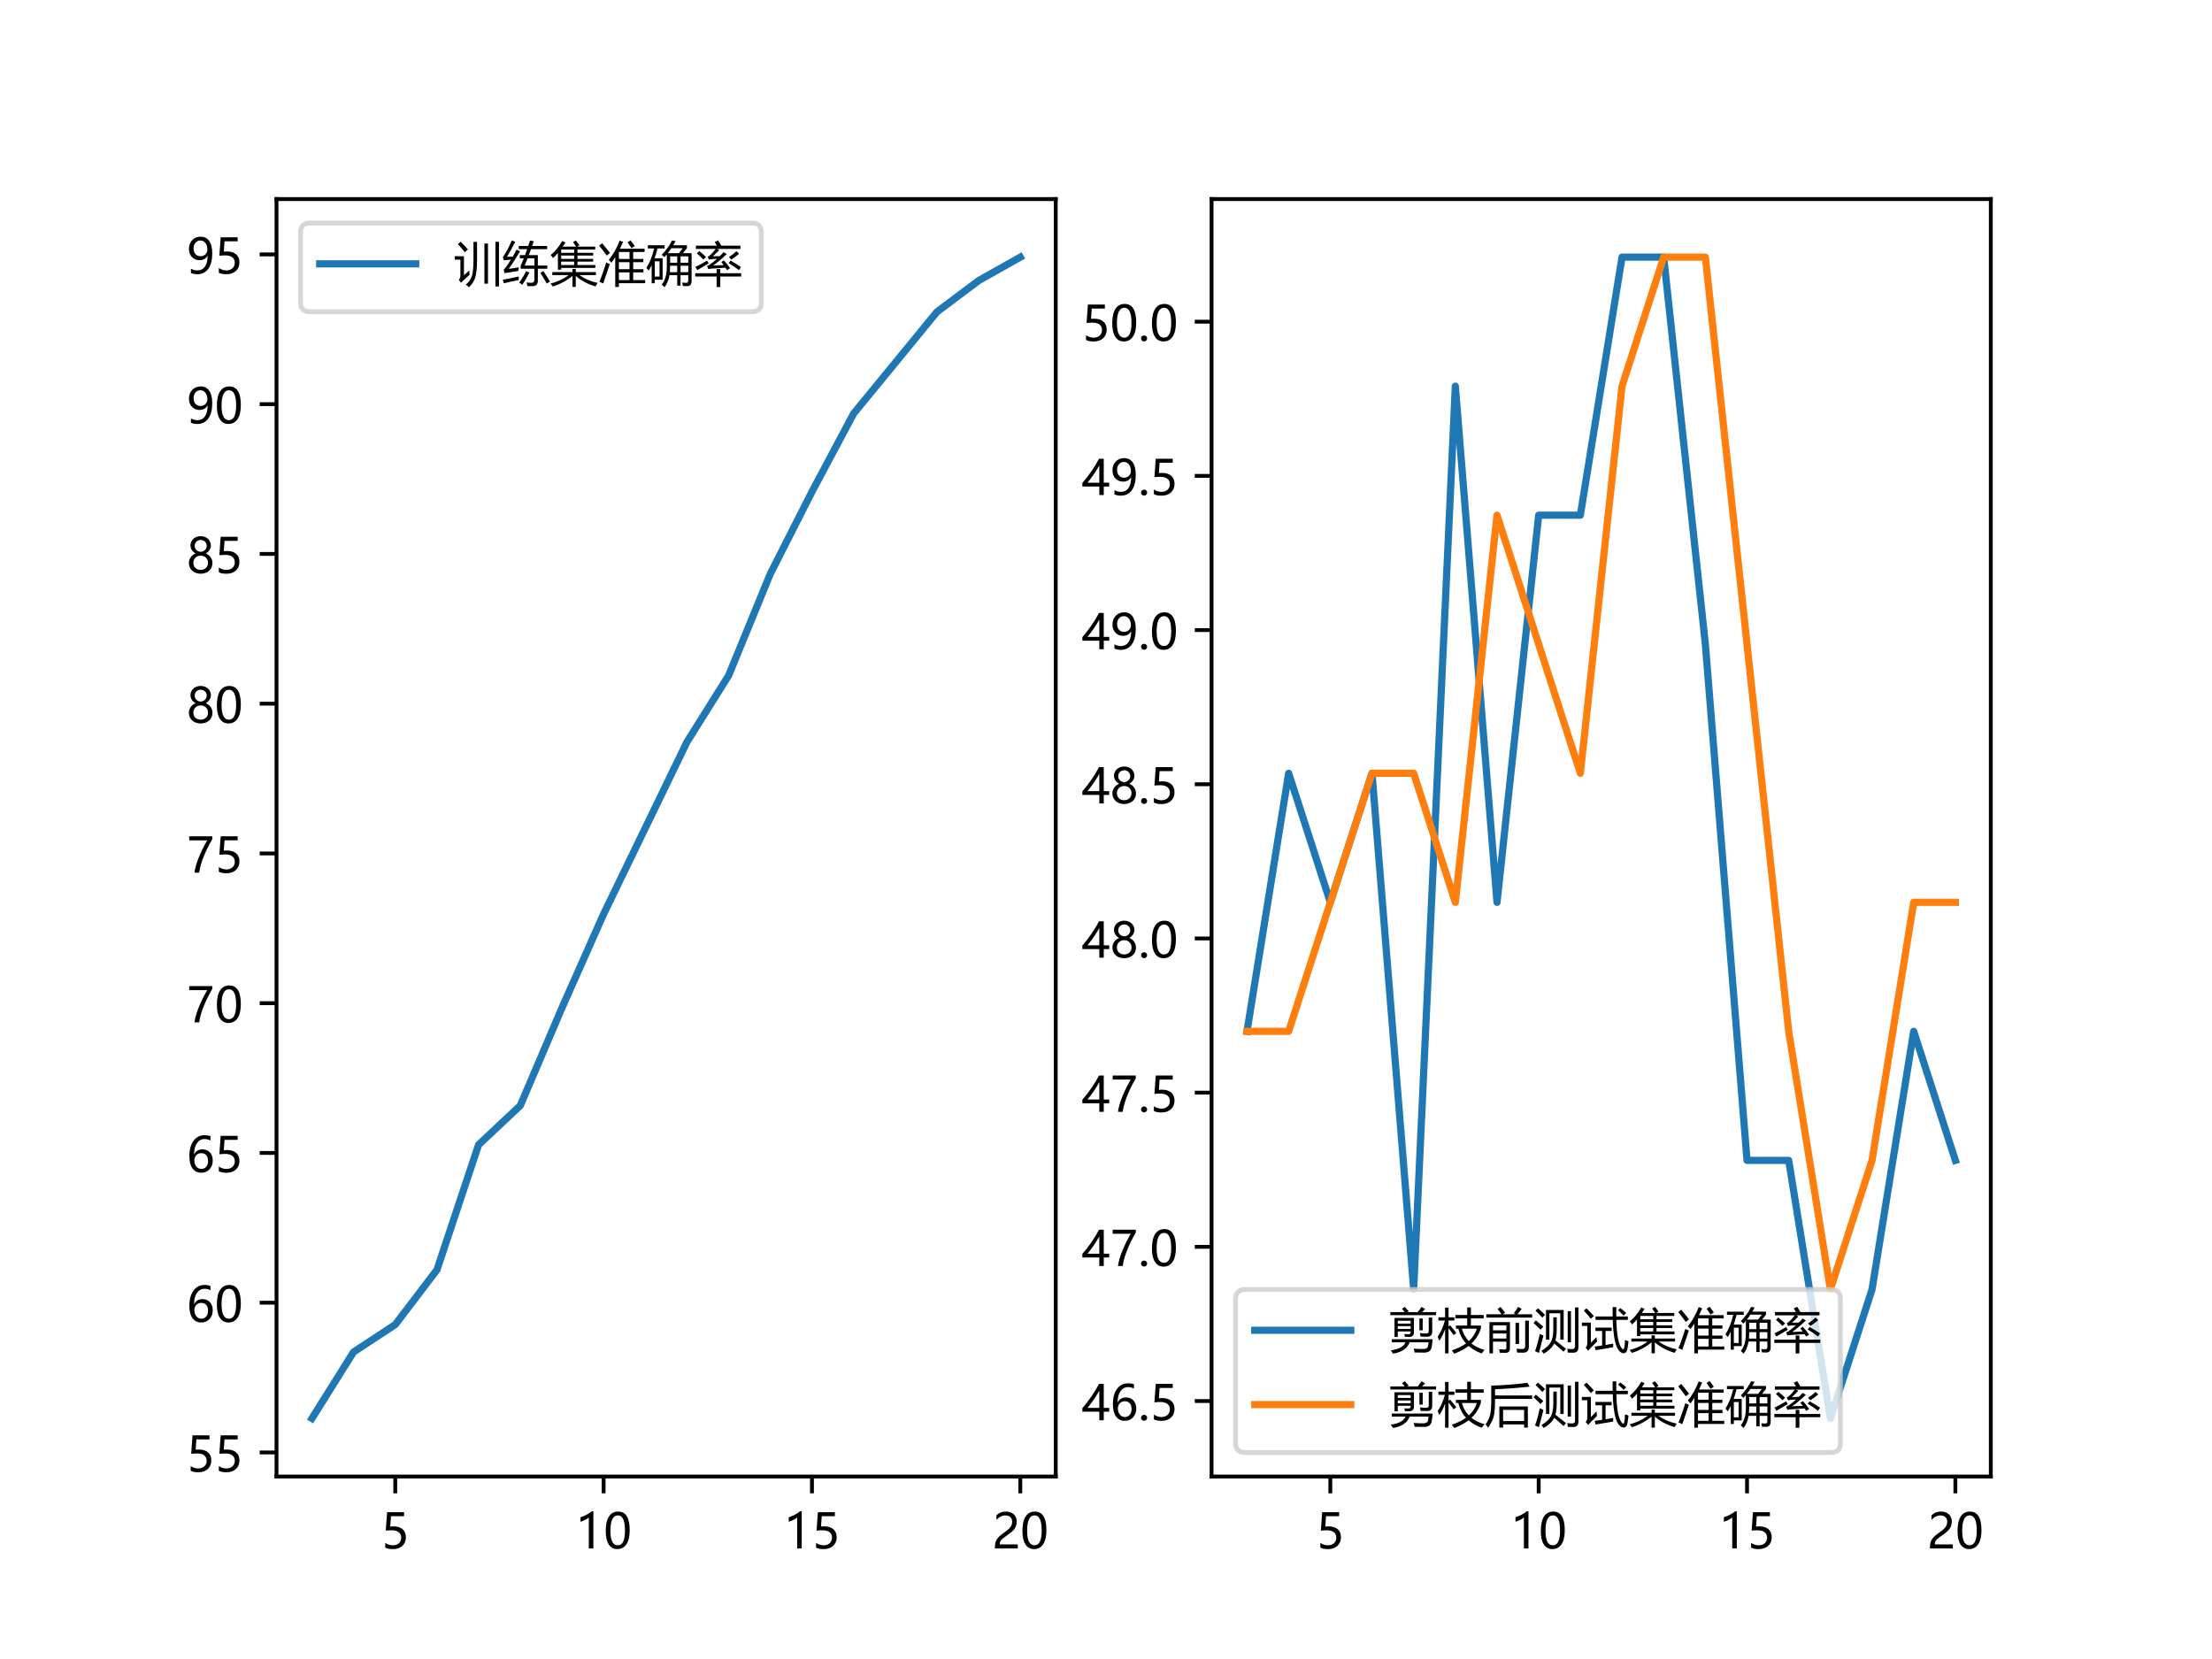 <?xml version="1.0" encoding="utf-8" standalone="no"?>
<!DOCTYPE svg PUBLIC "-//W3C//DTD SVG 1.1//EN"
  "http://www.w3.org/Graphics/SVG/1.1/DTD/svg11.dtd">
<!-- Created with matplotlib (https://matplotlib.org/) -->
<svg height="345.6pt" version="1.1" viewBox="0 0 460.8 345.6" width="460.8pt" xmlns="http://www.w3.org/2000/svg" xmlns:xlink="http://www.w3.org/1999/xlink">
 <defs>
  <style type="text/css">*{stroke-linecap:butt;stroke-linejoin:round;}</style>
 </defs>
 <g id="figure_1">
  <g id="patch_1">
   <path d="M 0 345.6 
L 460.8 345.6 
L 460.8 0 
L 0 0 
z
" style="fill:#ffffff;"/>
  </g>
  <g id="axes_1">
   <g id="patch_2">
    <path d="M 57.6 307.584 
L 219.927 307.584 
L 219.927 41.472 
L 57.6 41.472 
z
" style="fill:#ffffff;"/>
   </g>
   <g id="matplotlib.axis_1">
    <g id="xtick_1">
     <g id="line2d_1">
      <defs>
       <path d="M 0 0 
L 0 3.5 
" id="m15e8822730" style="stroke:#000000;stroke-width:0.8;"/>
      </defs>
      <g>
       <use style="stroke:#000000;stroke-width:0.8;" x="82.34" xlink:href="#m15e8822730" y="307.584"/>
      </g>
     </g>
     <g id="text_1">
      <!-- 5 -->
      <g transform="translate(79.408 322.578)scale(0.1 -0.1)">
       <defs>
        <path d="M 51.469 23.344 
Q 51.469 12.25 44.109 5.469 
Q 36.766 -1.312 24.359 -1.312 
Q 13.719 -1.312 8.5 1.859 
L 8.5 11.625 
Q 16.156 6.641 24.125 6.641 
Q 32.031 6.641 36.891 11 
Q 41.75 15.375 41.75 22.609 
Q 41.75 29.828 36.688 33.859 
Q 31.641 37.891 22.406 37.891 
Q 15.281 37.891 9.578 37.25 
L 12.359 75.641 
L 47.703 75.641 
L 47.703 67.234 
L 20.406 67.234 
L 18.844 45.797 
L 25.734 46.094 
Q 37.75 46.094 44.609 40.109 
Q 51.469 34.125 51.469 23.344 
z
" id="MicrosoftYaHei-53"/>
       </defs>
       <use xlink:href="#MicrosoftYaHei-53"/>
      </g>
     </g>
    </g>
    <g id="xtick_2">
     <g id="line2d_2">
      <g>
       <use style="stroke:#000000;stroke-width:0.8;" x="125.743" xlink:href="#m15e8822730" y="307.584"/>
      </g>
     </g>
     <g id="text_2">
      <!-- 10 -->
      <g transform="translate(119.879 322.578)scale(0.1 -0.1)">
       <defs>
        <path d="M 27.828 0 
L 27.828 64.703 
Q 25.594 62.453 20.234 59.672 
Q 14.891 56.891 10.359 55.766 
L 10.359 65.141 
Q 16.359 66.797 23.188 70.438 
Q 30.031 74.078 33.688 77.297 
L 37.312 77.297 
L 37.312 0 
z
" id="MicrosoftYaHei-49"/>
        <path d="M 4.438 36.328 
Q 4.438 56.344 11.078 66.625 
Q 17.719 76.906 30.328 76.906 
Q 54.344 76.906 54.344 38.141 
Q 54.344 19 47.578 8.859 
Q 40.828 -1.266 28.609 -1.266 
Q 17.094 -1.266 10.766 8.344 
Q 4.438 17.969 4.438 36.328 
z
M 14.203 36.766 
Q 14.203 6.641 29.5 6.641 
Q 44.531 6.641 44.531 37.25 
Q 44.531 68.953 29.781 68.953 
Q 14.203 68.953 14.203 36.766 
z
" id="MicrosoftYaHei-48"/>
       </defs>
       <use xlink:href="#MicrosoftYaHei-49"/>
       <use x="58.643" xlink:href="#MicrosoftYaHei-48"/>
      </g>
     </g>
    </g>
    <g id="xtick_3">
     <g id="line2d_3">
      <g>
       <use style="stroke:#000000;stroke-width:0.8;" x="169.146" xlink:href="#m15e8822730" y="307.584"/>
      </g>
     </g>
     <g id="text_3">
      <!-- 15 -->
      <g transform="translate(163.282 322.578)scale(0.1 -0.1)">
       <use xlink:href="#MicrosoftYaHei-49"/>
       <use x="58.643" xlink:href="#MicrosoftYaHei-53"/>
      </g>
     </g>
    </g>
    <g id="xtick_4">
     <g id="line2d_4">
      <g>
       <use style="stroke:#000000;stroke-width:0.8;" x="212.549" xlink:href="#m15e8822730" y="307.584"/>
      </g>
     </g>
     <g id="text_4">
      <!-- 20 -->
      <g transform="translate(206.685 322.578)scale(0.1 -0.1)">
       <defs>
        <path d="M 41.656 55.812 
Q 41.656 61.922 37.797 65.406 
Q 33.938 68.891 27.297 68.891 
Q 22.609 68.891 17.812 66.5 
Q 13.031 64.109 8.891 59.672 
L 8.891 68.953 
Q 12.594 72.797 17.297 74.844 
Q 22.016 76.906 28.375 76.906 
Q 38.625 76.906 44.875 71.406 
Q 51.125 65.922 51.125 56.547 
Q 51.125 48.188 47.281 42.078 
Q 43.453 35.984 34.188 29.594 
Q 24.703 23.047 21.5 20.219 
Q 18.312 17.391 17.031 14.797 
Q 15.766 12.203 15.766 8.5 
L 53.375 8.5 
L 53.375 0 
L 5.812 0 
L 5.812 3.766 
Q 5.812 10.297 7.594 14.859 
Q 9.375 19.438 13.469 23.75 
Q 17.578 28.078 26.266 34.125 
Q 35.156 40.375 38.406 45.094 
Q 41.656 49.812 41.656 55.812 
z
" id="MicrosoftYaHei-50"/>
       </defs>
       <use xlink:href="#MicrosoftYaHei-50"/>
       <use x="58.643" xlink:href="#MicrosoftYaHei-48"/>
      </g>
     </g>
    </g>
   </g>
   <g id="matplotlib.axis_2">
    <g id="ytick_1">
     <g id="line2d_5">
      <defs>
       <path d="M 0 0 
L -3.5 0 
" id="m9571a99bd0" style="stroke:#000000;stroke-width:0.8;"/>
      </defs>
      <g>
       <use style="stroke:#000000;stroke-width:0.8;" x="57.6" xlink:href="#m9571a99bd0" y="302.575"/>
      </g>
     </g>
     <g id="text_5">
      <!-- 55 -->
      <g transform="translate(38.872 306.571)scale(0.1 -0.1)">
       <use xlink:href="#MicrosoftYaHei-53"/>
       <use x="58.643" xlink:href="#MicrosoftYaHei-53"/>
      </g>
     </g>
    </g>
    <g id="ytick_2">
     <g id="line2d_6">
      <g>
       <use style="stroke:#000000;stroke-width:0.8;" x="57.6" xlink:href="#m9571a99bd0" y="271.377"/>
      </g>
     </g>
     <g id="text_6">
      <!-- 60 -->
      <g transform="translate(38.872 275.374)scale(0.1 -0.1)">
       <defs>
        <path d="M 49.703 65.922 
Q 43.797 68.953 37.359 68.953 
Q 27.547 68.953 21.578 60.406 
Q 15.625 51.859 15.531 37.062 
L 15.766 37.062 
Q 21.141 47.469 32.906 47.469 
Q 42.719 47.469 48.578 41.062 
Q 54.438 34.672 54.438 24.078 
Q 54.438 12.984 47.672 5.859 
Q 40.922 -1.266 30.422 -1.266 
Q 18.891 -1.266 12.328 7.734 
Q 5.766 16.75 5.766 33.297 
Q 5.766 53.328 14.375 65.109 
Q 23 76.906 37.062 76.906 
Q 45.125 76.906 49.703 74.703 
z
M 16.109 24.75 
Q 16.109 17.281 20.094 11.953 
Q 24.078 6.641 30.672 6.641 
Q 36.922 6.641 40.828 11.234 
Q 44.734 15.828 44.734 23.047 
Q 44.734 30.859 41.047 35.203 
Q 37.359 39.547 30.562 39.547 
Q 24.125 39.547 20.109 35.156 
Q 16.109 30.766 16.109 24.75 
z
" id="MicrosoftYaHei-54"/>
       </defs>
       <use xlink:href="#MicrosoftYaHei-54"/>
       <use x="58.643" xlink:href="#MicrosoftYaHei-48"/>
      </g>
     </g>
    </g>
    <g id="ytick_3">
     <g id="line2d_7">
      <g>
       <use style="stroke:#000000;stroke-width:0.8;" x="57.6" xlink:href="#m9571a99bd0" y="240.18"/>
      </g>
     </g>
     <g id="text_7">
      <!-- 65 -->
      <g transform="translate(38.872 244.177)scale(0.1 -0.1)">
       <use xlink:href="#MicrosoftYaHei-54"/>
       <use x="58.643" xlink:href="#MicrosoftYaHei-53"/>
      </g>
     </g>
    </g>
    <g id="ytick_4">
     <g id="line2d_8">
      <g>
       <use style="stroke:#000000;stroke-width:0.8;" x="57.6" xlink:href="#m9571a99bd0" y="208.983"/>
      </g>
     </g>
     <g id="text_8">
      <!-- 70 -->
      <g transform="translate(38.872 212.98)scale(0.1 -0.1)">
       <defs>
        <path d="M 53.469 69.734 
Q 41.547 48.922 34.734 31.219 
Q 27.938 13.531 26.312 0 
L 16.359 0 
Q 18.172 13.328 24.906 30.422 
Q 31.641 47.516 42.922 67.188 
L 5.422 67.188 
L 5.422 75.641 
L 53.469 75.641 
z
" id="MicrosoftYaHei-55"/>
       </defs>
       <use xlink:href="#MicrosoftYaHei-55"/>
       <use x="58.643" xlink:href="#MicrosoftYaHei-48"/>
      </g>
     </g>
    </g>
    <g id="ytick_5">
     <g id="line2d_9">
      <g>
       <use style="stroke:#000000;stroke-width:0.8;" x="57.6" xlink:href="#m9571a99bd0" y="177.786"/>
      </g>
     </g>
     <g id="text_9">
      <!-- 75 -->
      <g transform="translate(38.872 181.783)scale(0.1 -0.1)">
       <use xlink:href="#MicrosoftYaHei-55"/>
       <use x="58.643" xlink:href="#MicrosoftYaHei-53"/>
      </g>
     </g>
    </g>
    <g id="ytick_6">
     <g id="line2d_10">
      <g>
       <use style="stroke:#000000;stroke-width:0.8;" x="57.6" xlink:href="#m9571a99bd0" y="146.589"/>
      </g>
     </g>
     <g id="text_10">
      <!-- 80 -->
      <g transform="translate(38.872 150.586)scale(0.1 -0.1)">
       <defs>
        <path d="M 4.781 21.094 
Q 4.781 27.641 8.688 33.156 
Q 12.594 38.672 18.75 41.016 
Q 13.812 43.797 10.938 48.141 
Q 8.062 52.484 8.062 57.562 
Q 8.062 62.938 10.812 67.375 
Q 13.578 71.828 18.484 74.359 
Q 23.391 76.906 29.297 76.906 
Q 35.25 76.906 40.188 74.391 
Q 45.125 71.875 47.859 67.422 
Q 50.594 62.984 50.594 57.562 
Q 50.594 52.594 47.781 48.219 
Q 44.969 43.844 39.984 41.016 
Q 46.141 38.625 50 33.109 
Q 53.859 27.594 53.859 21.094 
Q 53.859 14.656 50.781 9.547 
Q 47.703 4.438 42.031 1.609 
Q 36.375 -1.219 29.297 -1.219 
Q 22.266 -1.219 16.641 1.609 
Q 11.031 4.438 7.906 9.562 
Q 4.781 14.703 4.781 21.094 
z
M 14.156 21.531 
Q 14.156 14.797 18.312 10.734 
Q 22.469 6.688 29.344 6.688 
Q 36.078 6.688 40.344 10.812 
Q 44.625 14.938 44.625 21.531 
Q 44.625 27.781 40.297 32.047 
Q 35.984 36.328 29.344 36.328 
Q 22.75 36.328 18.453 32.156 
Q 14.156 27.984 14.156 21.531 
z
M 16.891 56.781 
Q 16.891 51.703 20.5 48.062 
Q 24.125 44.438 29.344 44.438 
Q 34.469 44.438 38.203 48.094 
Q 41.938 51.766 41.938 56.781 
Q 41.938 61.922 38.344 65.484 
Q 34.766 69.047 29.344 69.047 
Q 23.969 69.047 20.422 65.547 
Q 16.891 62.062 16.891 56.781 
z
" id="MicrosoftYaHei-56"/>
       </defs>
       <use xlink:href="#MicrosoftYaHei-56"/>
       <use x="58.643" xlink:href="#MicrosoftYaHei-48"/>
      </g>
     </g>
    </g>
    <g id="ytick_7">
     <g id="line2d_11">
      <g>
       <use style="stroke:#000000;stroke-width:0.8;" x="57.6" xlink:href="#m9571a99bd0" y="115.392"/>
      </g>
     </g>
     <g id="text_11">
      <!-- 85 -->
      <g transform="translate(38.872 119.389)scale(0.1 -0.1)">
       <use xlink:href="#MicrosoftYaHei-56"/>
       <use x="58.643" xlink:href="#MicrosoftYaHei-53"/>
      </g>
     </g>
    </g>
    <g id="ytick_8">
     <g id="line2d_12">
      <g>
       <use style="stroke:#000000;stroke-width:0.8;" x="57.6" xlink:href="#m9571a99bd0" y="84.195"/>
      </g>
     </g>
     <g id="text_12">
      <!-- 90 -->
      <g transform="translate(38.872 88.192)scale(0.1 -0.1)">
       <defs>
        <path d="M 9.031 10.25 
Q 15.281 6.641 22.516 6.641 
Q 32.672 6.641 38.25 14.641 
Q 43.844 22.656 43.844 37.406 
Q 43.75 37.312 43.656 37.406 
Q 38.672 27.938 26.906 27.938 
Q 17.391 27.938 11.141 34.469 
Q 4.891 41.016 4.891 51.469 
Q 4.891 62.594 11.719 69.75 
Q 18.562 76.906 29.438 76.906 
Q 40.719 76.906 47.062 68.047 
Q 53.422 59.188 53.422 42.234 
Q 53.422 21.297 45.219 10.016 
Q 37.016 -1.266 22.516 -1.266 
Q 14.547 -1.266 9.031 1.312 
z
M 14.547 52.688 
Q 14.547 45.062 18.453 40.594 
Q 22.359 36.141 29.25 36.141 
Q 35.203 36.141 39.25 40.203 
Q 43.312 44.281 43.312 50.094 
Q 43.312 58.25 39.281 63.594 
Q 35.25 68.953 28.656 68.953 
Q 22.562 68.953 18.547 64.312 
Q 14.547 59.672 14.547 52.688 
z
" id="MicrosoftYaHei-57"/>
       </defs>
       <use xlink:href="#MicrosoftYaHei-57"/>
       <use x="58.643" xlink:href="#MicrosoftYaHei-48"/>
      </g>
     </g>
    </g>
    <g id="ytick_9">
     <g id="line2d_13">
      <g>
       <use style="stroke:#000000;stroke-width:0.8;" x="57.6" xlink:href="#m9571a99bd0" y="52.998"/>
      </g>
     </g>
     <g id="text_13">
      <!-- 95 -->
      <g transform="translate(38.872 56.995)scale(0.1 -0.1)">
       <use xlink:href="#MicrosoftYaHei-57"/>
       <use x="58.643" xlink:href="#MicrosoftYaHei-53"/>
      </g>
     </g>
    </g>
   </g>
   <g id="line2d_14">
    <path clip-path="url(#p7efa89e3ad)" d="M 64.979 295.488 
L 73.659 281.641 
L 82.34 275.939 
L 91.02 264.535 
L 99.701 238.47 
L 108.382 230.324 
L 117.062 209.961 
L 125.743 190.412 
L 134.423 172.492 
L 143.104 154.572 
L 151.785 140.724 
L 160.465 119.546 
L 169.146 102.441 
L 177.826 86.15 
L 186.507 75.561 
L 195.188 64.972 
L 203.868 58.455 
L 212.549 53.568 
" style="fill:none;stroke:#1f77b4;stroke-linecap:square;stroke-width:1.5;"/>
   </g>
   <g id="patch_3">
    <path d="M 57.6 307.584 
L 57.6 41.472 
" style="fill:none;stroke:#000000;stroke-linecap:square;stroke-linejoin:miter;stroke-width:0.8;"/>
   </g>
   <g id="patch_4">
    <path d="M 219.927 307.584 
L 219.927 41.472 
" style="fill:none;stroke:#000000;stroke-linecap:square;stroke-linejoin:miter;stroke-width:0.8;"/>
   </g>
   <g id="patch_5">
    <path d="M 57.6 307.584 
L 219.927 307.584 
" style="fill:none;stroke:#000000;stroke-linecap:square;stroke-linejoin:miter;stroke-width:0.8;"/>
   </g>
   <g id="patch_6">
    <path d="M 57.6 41.472 
L 219.927 41.472 
" style="fill:none;stroke:#000000;stroke-linecap:square;stroke-linejoin:miter;stroke-width:0.8;"/>
   </g>
   <g id="legend_1">
    <g id="patch_7">
     <path d="M 64.6 64.952 
L 156.6 64.952 
Q 158.6 64.952 158.6 62.952 
L 158.6 48.472 
Q 158.6 46.472 156.6 46.472 
L 64.6 46.472 
Q 62.6 46.472 62.6 48.472 
L 62.6 62.952 
Q 62.6 64.952 64.6 64.952 
z
" style="fill:#ffffff;opacity:0.8;stroke:#cccccc;stroke-linejoin:miter;"/>
    </g>
    <g id="line2d_15">
     <path d="M 66.6 54.966 
L 86.6 54.966 
" style="fill:none;stroke:#1f77b4;stroke-linecap:square;stroke-width:1.5;"/>
    </g>
    <g id="line2d_16"/>
    <g id="text_14">
     <!-- 训练集准确率 -->
     <g transform="translate(94.6 58.466)scale(0.1 -0.1)">
      <defs>
       <path d="M 40.328 80.906 
L 47.75 80.906 
L 47.75 42.531 
Q 47.75 19.875 44.234 7.281 
Q 40.828 -4.641 30.953 -13.625 
Q 27.641 -10.594 24.219 -8.344 
Q 33.688 -1.031 37.109 10.109 
Q 40.328 21.141 40.328 41.844 
z
M 86.031 81 
L 93.453 81 
L 93.453 -12.062 
L 86.031 -12.062 
z
M 63.094 77.391 
L 70.516 77.391 
L 70.516 -6.297 
L 63.094 -6.297 
z
M 31.641 21.438 
Q 31.641 16.547 32.328 12.25 
Q 22.469 3.859 14.266 -4.438 
L 9.766 1.812 
Q 13.094 4.938 13.094 10.797 
L 13.094 43.797 
L 1.266 43.797 
L 1.266 50.828 
L 20.516 50.828 
L 20.516 11.078 
Q 25.781 15.766 31.641 21.438 
z
M 13.672 81.109 
Q 22.469 72.312 28.906 65.094 
L 22.078 59.328 
Q 16.109 67.234 7.812 76.125 
z
" id="MicrosoftYaHei-35757"/>
       <path d="M 36.922 53.172 
L 47.797 53.172 
Q 50.047 59.078 52.25 65.578 
L 34.578 65.578 
L 34.578 72.219 
L 54.5 72.219 
Q 56.297 77.734 58.109 83.641 
L 65.922 82.078 
Q 64.203 77.047 62.5 72.219 
L 93.75 72.219 
L 93.75 65.578 
L 60.109 65.578 
Q 57.812 59.234 55.516 53.172 
L 74.422 53.172 
L 74.422 31.5 
L 94.141 31.5 
L 94.141 24.859 
L 74.422 24.859 
L 74.422 0.047 
Q 74.422 -11.469 63.375 -11.469 
Q 59.188 -11.469 52.641 -11.375 
Q 52.047 -8.062 50.984 -3.766 
Q 56.844 -4.438 61.422 -4.438 
Q 67.188 -4.438 67.188 1.703 
L 67.188 24.859 
L 38.672 24.859 
L 38.672 31.203 
Q 42 38.281 45.266 46.531 
L 36.922 46.531 
z
M 13.875 24.469 
Q 23.922 25.922 34.672 27.781 
Q 34.078 24.172 33.797 20.266 
Q 25 19 4.984 15.672 
L 3.422 23 
Q 10.453 30.766 18.359 43.656 
Q 10.406 43.172 3.422 42.531 
L 1.562 49.172 
Q 10.938 61.969 20.219 83.844 
L 27.344 80.906 
Q 17 60.594 10.062 49.75 
Q 16.844 49.906 22.172 50.047 
Q 26.078 56.844 30.172 64.797 
L 37.312 61.188 
Q 25.875 41.547 13.875 24.469 
z
M 47.078 31.5 
L 67.188 31.5 
L 67.188 46.531 
L 53.031 46.531 
Q 50.047 38.812 47.078 31.5 
z
M 1.469 1.906 
Q 16.109 4.547 34.672 8.734 
Q 34.375 4.938 34.469 1.219 
Q 19.234 -1.609 3.422 -5.516 
z
M 49.906 19.875 
L 56.844 16.656 
Q 49.906 3.172 42.188 -8.547 
Q 39.062 -6.203 35.547 -4.344 
Q 43.953 7.172 49.906 19.875 
z
M 79.594 16.266 
L 85.938 19.969 
Q 93.172 9.031 99.703 -1.906 
L 92.969 -6.109 
Q 86.625 5.719 79.594 16.266 
z
" id="MicrosoftYaHei-32451"/>
       <path d="M 47.75 80.219 
L 53.516 83.734 
Q 58.109 78.656 61.031 73.781 
L 56.547 70.953 
L 93.953 70.953 
L 93.953 64.891 
L 56.938 64.891 
L 56.938 57.953 
L 89.656 57.953 
L 89.656 52.297 
L 56.938 52.297 
L 56.938 45.359 
L 89.656 45.359 
L 89.656 39.703 
L 56.938 39.703 
L 56.938 32.562 
L 94.234 32.562 
L 94.234 26.516 
L 23.047 26.516 
L 23.047 22.797 
L 16.219 22.797 
L 16.219 57.562 
Q 11.188 51.703 5.953 47.016 
Q 4.391 49.859 1.266 53.469 
Q 15.438 65.281 25.203 82.562 
L 31.938 79.547 
Q 29.203 75.047 26.375 70.953 
L 54 70.953 
Q 51.375 75.391 47.75 80.219 
z
M 4.5 17.828 
L 46.578 17.828 
L 46.578 24.469 
L 53.422 24.469 
L 53.422 17.828 
L 95.406 17.828 
L 95.406 11.578 
L 61.031 11.578 
Q 78.125 -0.484 99.031 -4.734 
Q 96.391 -8.844 94.438 -11.969 
Q 70.609 -5.078 53.422 9.859 
L 53.422 -13.031 
L 46.578 -13.031 
L 46.578 9.969 
Q 28.812 -4.891 5.562 -12.156 
Q 3.516 -9.125 0.984 -6 
Q 21.969 -0.875 38.672 11.578 
L 4.5 11.578 
z
M 23.047 32.562 
L 50.094 32.562 
L 50.094 39.703 
L 23.047 39.703 
z
M 23.047 45.359 
L 50.094 45.359 
L 50.094 52.297 
L 23.047 52.297 
z
M 23.047 57.953 
L 50.094 57.953 
L 50.094 64.891 
L 23.047 64.891 
z
" id="MicrosoftYaHei-38598"/>
       <path d="M 22.078 43.219 
Q 36.141 60.406 44.828 83.344 
L 52.047 80.812 
Q 48.875 73.344 45.406 66.453 
L 96.781 66.453 
L 96.781 59.719 
L 73.047 59.719 
L 73.047 45.172 
L 94.141 45.172 
L 94.141 38.422 
L 73.047 38.422 
L 73.047 23.875 
L 94.344 23.875 
L 94.344 17.141 
L 73.047 17.141 
L 73.047 1.219 
L 98.047 1.219 
L 98.047 -5.328 
L 43.266 -5.328 
L 43.266 -13.141 
L 35.641 -13.141 
L 35.641 48.922 
Q 31.781 42.781 27.641 37.25 
Q 25.484 40.281 22.078 43.219 
z
M 43.266 1.219 
L 65.438 1.219 
L 65.438 17.141 
L 43.266 17.141 
z
M 16.891 37.844 
Q 20.703 35.797 24.312 34.516 
Q 17.391 14.312 10.641 -5.812 
L 2.641 -2.203 
Q 10.156 15.672 16.891 37.844 
z
M 43.266 23.875 
L 65.438 23.875 
L 65.438 38.422 
L 43.266 38.422 
z
M 43.266 45.172 
L 65.438 45.172 
L 65.438 59.719 
L 43.266 59.719 
z
M 8.297 77.984 
Q 16.406 68.5 24.703 57.953 
Q 24.031 57.469 17.969 52.203 
Q 10.641 62.453 2.156 73 
z
M 61.234 79.938 
L 67.578 83.938 
Q 71.391 79.25 76.266 72.219 
L 69.531 67.719 
Q 64.938 74.75 61.234 79.938 
z
" id="MicrosoftYaHei-20934"/>
       <path d="M 32.422 53.953 
Q 46.188 67.719 54 83.734 
L 61.422 82.375 
Q 59.078 77.984 56.547 73.781 
L 84.969 73.781 
L 84.969 67.625 
L 76.703 57.281 
L 94.734 57.281 
L 94.734 -0.828 
Q 94.734 -11.375 85.547 -11.375 
Q 80.375 -11.375 76.656 -11.188 
Q 76.078 -7.766 75.203 -4.047 
Q 80.562 -4.547 83.297 -4.547 
Q 87.797 -4.547 87.797 0.25 
L 87.797 11.469 
L 71.688 11.469 
L 71.688 -10.297 
L 64.75 -10.297 
L 64.75 11.469 
L 48.641 11.469 
Q 46 -4.109 38.188 -13.812 
Q 35.75 -10.984 32.516 -7.953 
Q 43.062 4.547 43.062 28.766 
L 43.062 54.781 
Q 40.578 51.812 37.984 48.969 
Q 35.641 51.219 32.422 53.953 
z
M 0.484 26.422 
Q 11.578 44.281 16.656 67.047 
L 3.609 67.047 
L 3.609 73.688 
L 38.578 73.688 
L 38.578 67.047 
L 23.578 67.047 
Q 21.188 56.453 17.625 46.734 
L 34.375 46.734 
L 34.375 2 
L 17.969 2 
L 17.969 -5.422 
L 11.531 -5.422 
L 11.531 32.172 
Q 8.734 26.422 5.469 21.047 
Q 3.516 23.391 0.484 26.422 
z
M 27.938 8.453 
L 27.938 40.281 
L 17.969 40.281 
L 17.969 8.453 
z
M 76.172 67.531 
L 52.594 67.531 
Q 49.031 62.203 45.062 57.281 
L 68.5 57.281 
z
M 71.688 17.719 
L 87.797 17.719 
L 87.797 31.109 
L 71.688 31.109 
z
M 87.797 50.641 
L 71.688 50.641 
L 71.688 37.359 
L 87.797 37.359 
z
M 49.469 17.719 
L 64.75 17.719 
L 64.75 31.109 
L 50 31.109 
Q 50 28.766 49.469 17.719 
z
M 50 37.359 
L 64.75 37.359 
L 64.75 50.641 
L 50 50.641 
z
" id="MicrosoftYaHei-30830"/>
       <path d="M 39.453 31.391 
Q 40.969 31.5 61.375 32.516 
Q 58.938 35.938 56.641 38.922 
L 61.922 42.234 
Q 68.953 34.422 74.906 25.828 
L 68.656 21.922 
Q 66.938 24.516 65.281 26.953 
Q 46.734 25.922 34.578 24.953 
Q 32.422 24.75 29.391 24.078 
L 26.953 30.719 
Q 29.891 31.688 31.344 32.562 
Q 39.594 38.141 47.656 45.516 
Q 40.578 45.219 35.547 44.781 
Q 33.5 44.484 31.062 43.891 
L 28.125 49.859 
Q 30.562 50.734 32.625 52.594 
Q 39.203 58.156 44.922 66.062 
L 3.609 66.062 
L 3.609 72.906 
L 47.359 72.906 
Q 44.969 77.25 42.875 80.516 
L 49.906 83.938 
Q 53.719 78.125 56.5 72.906 
L 96.484 72.906 
L 96.484 66.062 
L 47.703 66.062 
L 52.344 63.625 
Q 44.438 55.516 38.969 50.734 
Q 44.531 50.875 53.516 51.078 
Q 57.422 54.984 61.328 59.328 
L 68.062 55.422 
Q 52.547 40.672 39.453 31.391 
z
M 2.25 15.484 
L 46.781 15.484 
L 46.781 24.078 
L 54.5 24.078 
L 54.5 15.484 
L 98.047 15.484 
L 98.047 8.641 
L 54.5 8.641 
L 54.5 -13.328 
L 46.781 -13.328 
L 46.781 8.641 
L 2.25 8.641 
z
M 26.859 41.75 
L 30.375 35.984 
Q 18.75 29.156 6.641 22.016 
L 2.547 28.562 
Q 12.703 33.344 26.859 41.75 
z
M 75.875 41.844 
Q 89.844 33.938 97.656 28.375 
L 93.359 22.016 
Q 83.297 29.828 71.875 36.578 
z
M 93.656 56.109 
Q 86.234 49.656 77.547 43.891 
L 72.562 49.078 
Q 81.938 55.219 88.094 61.375 
z
M 5.672 56.781 
L 10.641 61.578 
Q 18.75 55.125 24.812 49.359 
L 19.344 44 
Q 13.672 49.953 5.672 56.781 
z
" id="MicrosoftYaHei-29575"/>
      </defs>
      <use xlink:href="#MicrosoftYaHei-35757"/>
      <use x="100" xlink:href="#MicrosoftYaHei-32451"/>
      <use x="200" xlink:href="#MicrosoftYaHei-38598"/>
      <use x="300" xlink:href="#MicrosoftYaHei-20934"/>
      <use x="400" xlink:href="#MicrosoftYaHei-30830"/>
      <use x="500" xlink:href="#MicrosoftYaHei-29575"/>
     </g>
    </g>
   </g>
  </g>
  <g id="axes_2">
   <g id="patch_8">
    <path d="M 252.393 307.584 
L 414.72 307.584 
L 414.72 41.472 
L 252.393 41.472 
z
" style="fill:#ffffff;"/>
   </g>
   <g id="matplotlib.axis_3">
    <g id="xtick_5">
     <g id="line2d_17">
      <g>
       <use style="stroke:#000000;stroke-width:0.8;" x="277.132" xlink:href="#m15e8822730" y="307.584"/>
      </g>
     </g>
     <g id="text_15">
      <!-- 5 -->
      <g transform="translate(274.2 322.578)scale(0.1 -0.1)">
       <use xlink:href="#MicrosoftYaHei-53"/>
      </g>
     </g>
    </g>
    <g id="xtick_6">
     <g id="line2d_18">
      <g>
       <use style="stroke:#000000;stroke-width:0.8;" x="320.535" xlink:href="#m15e8822730" y="307.584"/>
      </g>
     </g>
     <g id="text_16">
      <!-- 10 -->
      <g transform="translate(314.671 322.578)scale(0.1 -0.1)">
       <use xlink:href="#MicrosoftYaHei-49"/>
       <use x="58.643" xlink:href="#MicrosoftYaHei-48"/>
      </g>
     </g>
    </g>
    <g id="xtick_7">
     <g id="line2d_19">
      <g>
       <use style="stroke:#000000;stroke-width:0.8;" x="363.938" xlink:href="#m15e8822730" y="307.584"/>
      </g>
     </g>
     <g id="text_17">
      <!-- 15 -->
      <g transform="translate(358.074 322.578)scale(0.1 -0.1)">
       <use xlink:href="#MicrosoftYaHei-49"/>
       <use x="58.643" xlink:href="#MicrosoftYaHei-53"/>
      </g>
     </g>
    </g>
    <g id="xtick_8">
     <g id="line2d_20">
      <g>
       <use style="stroke:#000000;stroke-width:0.8;" x="407.341" xlink:href="#m15e8822730" y="307.584"/>
      </g>
     </g>
     <g id="text_18">
      <!-- 20 -->
      <g transform="translate(401.477 322.578)scale(0.1 -0.1)">
       <use xlink:href="#MicrosoftYaHei-50"/>
       <use x="58.643" xlink:href="#MicrosoftYaHei-48"/>
      </g>
     </g>
    </g>
   </g>
   <g id="matplotlib.axis_4">
    <g id="ytick_10">
     <g id="line2d_21">
      <g>
       <use style="stroke:#000000;stroke-width:0.8;" x="252.393" xlink:href="#m9571a99bd0" y="291.859"/>
      </g>
     </g>
     <g id="text_19">
      <!-- 46.5 -->
      <g transform="translate(225.393 295.856)scale(0.1 -0.1)">
       <defs>
        <path d="M 45.406 75.641 
L 45.406 25.688 
L 56.734 25.688 
L 56.734 17.781 
L 45.406 17.781 
L 45.406 0 
L 36.141 0 
L 36.141 17.781 
L 0.828 17.781 
L 0.828 25.25 
Q 10.25 35.844 19.766 49.656 
Q 29.297 63.484 35.5 75.641 
z
M 11.578 25.688 
L 36.141 25.688 
L 36.141 61.719 
Q 31.062 52.594 25.25 44.016 
Q 19.438 35.453 11.578 25.688 
z
" id="MicrosoftYaHei-52"/>
        <path d="M 5.812 5.031 
Q 5.812 7.672 7.609 9.469 
Q 9.422 11.281 12.109 11.281 
Q 14.844 11.281 16.641 9.453 
Q 18.453 7.625 18.453 5.031 
Q 18.453 2.484 16.641 0.656 
Q 14.844 -1.172 12.062 -1.172 
Q 9.375 -1.172 7.594 0.656 
Q 5.812 2.484 5.812 5.031 
z
" id="MicrosoftYaHei-46"/>
       </defs>
       <use xlink:href="#MicrosoftYaHei-52"/>
       <use x="58.643" xlink:href="#MicrosoftYaHei-54"/>
       <use x="117.285" xlink:href="#MicrosoftYaHei-46"/>
       <use x="141.357" xlink:href="#MicrosoftYaHei-53"/>
      </g>
     </g>
    </g>
    <g id="ytick_11">
     <g id="line2d_22">
      <g>
       <use style="stroke:#000000;stroke-width:0.8;" x="252.393" xlink:href="#m9571a99bd0" y="259.738"/>
      </g>
     </g>
     <g id="text_20">
      <!-- 47.0 -->
      <g transform="translate(225.393 263.734)scale(0.1 -0.1)">
       <use xlink:href="#MicrosoftYaHei-52"/>
       <use x="58.643" xlink:href="#MicrosoftYaHei-55"/>
       <use x="117.285" xlink:href="#MicrosoftYaHei-46"/>
       <use x="141.357" xlink:href="#MicrosoftYaHei-48"/>
      </g>
     </g>
    </g>
    <g id="ytick_12">
     <g id="line2d_23">
      <g>
       <use style="stroke:#000000;stroke-width:0.8;" x="252.393" xlink:href="#m9571a99bd0" y="227.616"/>
      </g>
     </g>
     <g id="text_21">
      <!-- 47.5 -->
      <g transform="translate(225.393 231.613)scale(0.1 -0.1)">
       <use xlink:href="#MicrosoftYaHei-52"/>
       <use x="58.643" xlink:href="#MicrosoftYaHei-55"/>
       <use x="117.285" xlink:href="#MicrosoftYaHei-46"/>
       <use x="141.357" xlink:href="#MicrosoftYaHei-53"/>
      </g>
     </g>
    </g>
    <g id="ytick_13">
     <g id="line2d_24">
      <g>
       <use style="stroke:#000000;stroke-width:0.8;" x="252.393" xlink:href="#m9571a99bd0" y="195.494"/>
      </g>
     </g>
     <g id="text_22">
      <!-- 48.0 -->
      <g transform="translate(225.393 199.491)scale(0.1 -0.1)">
       <use xlink:href="#MicrosoftYaHei-52"/>
       <use x="58.643" xlink:href="#MicrosoftYaHei-56"/>
       <use x="117.285" xlink:href="#MicrosoftYaHei-46"/>
       <use x="141.357" xlink:href="#MicrosoftYaHei-48"/>
      </g>
     </g>
    </g>
    <g id="ytick_14">
     <g id="line2d_25">
      <g>
       <use style="stroke:#000000;stroke-width:0.8;" x="252.393" xlink:href="#m9571a99bd0" y="163.373"/>
      </g>
     </g>
     <g id="text_23">
      <!-- 48.5 -->
      <g transform="translate(225.393 167.37)scale(0.1 -0.1)">
       <use xlink:href="#MicrosoftYaHei-52"/>
       <use x="58.643" xlink:href="#MicrosoftYaHei-56"/>
       <use x="117.285" xlink:href="#MicrosoftYaHei-46"/>
       <use x="141.357" xlink:href="#MicrosoftYaHei-53"/>
      </g>
     </g>
    </g>
    <g id="ytick_15">
     <g id="line2d_26">
      <g>
       <use style="stroke:#000000;stroke-width:0.8;" x="252.393" xlink:href="#m9571a99bd0" y="131.251"/>
      </g>
     </g>
     <g id="text_24">
      <!-- 49.0 -->
      <g transform="translate(225.393 135.248)scale(0.1 -0.1)">
       <use xlink:href="#MicrosoftYaHei-52"/>
       <use x="58.643" xlink:href="#MicrosoftYaHei-57"/>
       <use x="117.285" xlink:href="#MicrosoftYaHei-46"/>
       <use x="141.357" xlink:href="#MicrosoftYaHei-48"/>
      </g>
     </g>
    </g>
    <g id="ytick_16">
     <g id="line2d_27">
      <g>
       <use style="stroke:#000000;stroke-width:0.8;" x="252.393" xlink:href="#m9571a99bd0" y="99.13"/>
      </g>
     </g>
     <g id="text_25">
      <!-- 49.5 -->
      <g transform="translate(225.393 103.126)scale(0.1 -0.1)">
       <use xlink:href="#MicrosoftYaHei-52"/>
       <use x="58.643" xlink:href="#MicrosoftYaHei-57"/>
       <use x="117.285" xlink:href="#MicrosoftYaHei-46"/>
       <use x="141.357" xlink:href="#MicrosoftYaHei-53"/>
      </g>
     </g>
    </g>
    <g id="ytick_17">
     <g id="line2d_28">
      <g>
       <use style="stroke:#000000;stroke-width:0.8;" x="252.393" xlink:href="#m9571a99bd0" y="67.008"/>
      </g>
     </g>
     <g id="text_26">
      <!-- 50.0 -->
      <g transform="translate(225.393 71.005)scale(0.1 -0.1)">
       <use xlink:href="#MicrosoftYaHei-53"/>
       <use x="58.643" xlink:href="#MicrosoftYaHei-48"/>
       <use x="117.285" xlink:href="#MicrosoftYaHei-46"/>
       <use x="141.357" xlink:href="#MicrosoftYaHei-48"/>
      </g>
     </g>
    </g>
   </g>
   <g id="line2d_29">
    <path clip-path="url(#pd418cec840)" d="M 259.771 214.848 
L 268.452 161.088 
L 277.132 187.968 
L 285.813 161.088 
L 294.494 268.608 
L 303.174 80.448 
L 311.855 187.968 
L 320.535 107.328 
L 329.216 107.328 
L 337.897 53.568 
L 346.577 53.568 
L 355.258 134.208 
L 363.938 241.728 
L 372.619 241.728 
L 381.3 295.488 
L 389.98 268.608 
L 398.661 214.848 
L 407.341 241.728 
" style="fill:none;stroke:#1f77b4;stroke-linecap:square;stroke-width:1.5;"/>
   </g>
   <g id="line2d_30">
    <path clip-path="url(#pd418cec840)" d="M 259.771 214.848 
L 268.452 214.848 
L 277.132 187.968 
L 285.813 161.088 
L 294.494 161.088 
L 303.174 187.968 
L 311.855 107.328 
L 320.535 134.208 
L 329.216 161.088 
L 337.897 80.448 
L 346.577 53.568 
L 355.258 53.568 
L 363.938 134.208 
L 372.619 214.848 
L 381.3 268.608 
L 389.98 241.728 
L 398.661 187.968 
L 407.341 187.968 
" style="fill:none;stroke:#ff7f0e;stroke-linecap:square;stroke-width:1.5;"/>
   </g>
   <g id="patch_9">
    <path d="M 252.393 307.584 
L 252.393 41.472 
" style="fill:none;stroke:#000000;stroke-linecap:square;stroke-linejoin:miter;stroke-width:0.8;"/>
   </g>
   <g id="patch_10">
    <path d="M 414.72 307.584 
L 414.72 41.472 
" style="fill:none;stroke:#000000;stroke-linecap:square;stroke-linejoin:miter;stroke-width:0.8;"/>
   </g>
   <g id="patch_11">
    <path d="M 252.393 307.584 
L 414.72 307.584 
" style="fill:none;stroke:#000000;stroke-linecap:square;stroke-linejoin:miter;stroke-width:0.8;"/>
   </g>
   <g id="patch_12">
    <path d="M 252.393 41.472 
L 414.72 41.472 
" style="fill:none;stroke:#000000;stroke-linecap:square;stroke-linejoin:miter;stroke-width:0.8;"/>
   </g>
   <g id="legend_2">
    <g id="patch_13">
     <path d="M 259.393 302.584 
L 381.393 302.584 
Q 383.393 302.584 383.393 300.584 
L 383.393 270.625 
Q 383.393 268.625 381.393 268.625 
L 259.393 268.625 
Q 257.393 268.625 257.393 270.625 
L 257.393 300.584 
Q 257.393 302.584 259.393 302.584 
z
" style="fill:#ffffff;opacity:0.8;stroke:#cccccc;stroke-linejoin:miter;"/>
    </g>
    <g id="line2d_31">
     <path d="M 261.393 277.118 
L 281.393 277.118 
" style="fill:none;stroke:#1f77b4;stroke-linecap:square;stroke-width:1.5;"/>
    </g>
    <g id="line2d_32"/>
    <g id="text_27">
     <!-- 剪枝前测试集准确率 -->
     <g transform="translate(289.393 280.618)scale(0.1 -0.1)">
      <defs>
       <path d="M 17.875 20.953 
L 11.031 20.953 
L 11.031 60.688 
L 51.562 60.688 
L 51.562 30.812 
Q 51.562 21.141 41.891 21.141 
Q 38.672 21.141 32.906 21.234 
Q 32.422 23.391 31.453 27.094 
Q 37.406 26.812 40.438 26.812 
Q 44.734 26.812 44.734 31.391 
L 44.734 32.562 
L 17.875 32.562 
z
M 5.469 16.266 
L 90.625 16.266 
Q 89.656 7.281 88.672 0.531 
Q 86.922 -11.469 72.656 -11.578 
Q 63.969 -11.672 53.031 -11.281 
Q 52.344 -7.375 50.984 -3.266 
Q 63.484 -4.25 71 -4.047 
Q 79.984 -3.953 80.953 2.297 
Q 81.547 5.328 82.031 9.906 
L 42.484 9.906 
Q 35.75 -9.078 8.297 -13.719 
Q 6.25 -10.594 3.125 -6.781 
Q 28.219 -3.609 34.125 9.906 
L 5.469 9.906 
z
M 2.438 72.797 
L 32.328 72.797 
Q 29.109 77.203 26.562 79.828 
L 32.516 83.641 
Q 36.625 79.438 40.719 74.656 
L 37.844 72.797 
L 59.422 72.797 
Q 63.875 78.219 67.281 83.547 
L 74.906 79.344 
Q 72.125 76.516 68.5 72.797 
L 97.656 72.797 
L 97.656 66.453 
L 2.438 66.453 
z
M 82.422 61.578 
L 89.656 61.578 
L 89.656 32.281 
Q 89.656 21.625 79.109 21.531 
Q 75.688 21.438 65.531 21.734 
Q 64.938 25.344 64.062 29.047 
Q 72.172 28.266 77.344 28.266 
Q 82.422 28.266 82.422 33.344 
z
M 62.984 59.625 
L 69.828 59.625 
L 69.828 34.812 
L 62.984 34.812 
z
M 44.734 54.734 
L 17.875 54.734 
L 17.875 48.875 
L 44.734 48.875 
z
M 17.875 37.844 
L 44.734 37.844 
L 44.734 43.609 
L 17.875 43.609 
z
" id="MicrosoftYaHei-21098"/>
       <path d="M 38.969 38.328 
L 38.969 44.781 
L 62.5 44.781 
L 62.5 59.719 
L 37.984 59.719 
L 37.984 66.844 
L 62.5 66.844 
L 62.5 82.562 
L 70.312 82.562 
L 70.312 66.844 
L 96.875 66.844 
L 96.875 59.719 
L 70.312 59.719 
L 70.312 44.781 
L 91.109 44.781 
L 91.109 39.109 
Q 85.547 20.75 71.297 7.375 
Q 82.328 -1.422 98.734 -5.906 
Q 95.016 -10.203 92.484 -13.328 
Q 76.469 -7.281 65.438 2.297 
Q 53.125 -7.172 35.641 -13.812 
Q 33.594 -10.688 30.469 -6.891 
Q 48.047 -1.219 60.062 7.562 
Q 48.438 20.266 43.953 38.328 
z
M 0.984 21.625 
Q 10.641 35.297 16.016 55.219 
L 2.547 55.219 
L 2.547 61.969 
L 16.406 61.969 
L 16.406 82.172 
L 23.641 82.172 
L 23.641 61.969 
L 35.844 61.969 
L 35.844 55.219 
L 23.641 55.219 
L 23.641 42.719 
L 26.859 45.359 
Q 34.375 36.766 39.844 29.344 
L 34.188 25.047 
Q 30.281 30.906 23.641 39.203 
L 23.641 -13.234 
L 16.406 -13.234 
L 16.406 37.156 
Q 11.328 22.906 4.5 13.141 
Q 3.031 17.328 0.984 21.625 
z
M 82.625 38.328 
L 51.375 38.328 
Q 55.766 22.906 65.922 12.359 
Q 77.828 23.188 82.625 38.328 
z
" id="MicrosoftYaHei-26525"/>
       <path d="M 16.219 -13.141 
L 8.797 -13.141 
L 8.797 51.906 
L 51.562 51.906 
L 51.562 -2.688 
Q 51.562 -12.25 41.703 -12.062 
Q 37.594 -12.062 30.469 -11.859 
Q 29.891 -8.062 29 -4.641 
Q 34.969 -5.125 40.047 -5.125 
Q 44.141 -5.219 44.141 -1.125 
L 44.141 11.281 
L 16.219 11.281 
z
M 2.344 68.312 
L 33.891 68.312 
Q 30.672 73.391 25.688 79.344 
L 31.844 83.547 
Q 37.891 76.812 41.609 71.531 
L 36.766 68.312 
L 63.484 68.312 
L 59.578 70.453 
Q 64.75 76.812 68.562 83.734 
L 75.984 79.438 
Q 71.484 73.297 66.938 68.312 
L 97.859 68.312 
L 97.859 61.469 
L 2.344 61.469 
z
M 83.297 55.031 
L 90.922 55.031 
L 90.922 0.438 
Q 90.922 -11.578 79.594 -11.672 
Q 74.422 -11.766 66.703 -11.578 
Q 66.219 -7.562 65.328 -3.375 
Q 72.562 -4.156 77.047 -4.156 
Q 83.297 -4.156 83.297 2.203 
z
M 63.188 50.344 
L 70.609 50.344 
L 70.609 6.391 
L 63.188 6.391 
z
M 44.141 45.266 
L 16.219 45.266 
L 16.219 34.812 
L 44.141 34.812 
z
M 16.219 17.828 
L 44.141 17.828 
L 44.141 28.266 
L 16.219 28.266 
z
" id="MicrosoftYaHei-21069"/>
       <path d="M 13.672 27.391 
Q 18.359 24.953 21.391 23.781 
Q 14.844 -0.641 11.922 -12.25 
L 3.906 -8.547 
Q 9.672 7.766 13.672 27.391 
z
M 9.969 80.719 
Q 15.922 75.734 24.812 67.234 
Q 21.578 64.109 18.953 61.375 
Q 11.812 69.281 4.891 75.828 
z
M 5.562 55.609 
Q 13.766 48.969 21.094 42.438 
Q 18.562 39.797 15.438 36.281 
Q 6.641 44.969 0.781 50.25 
z
M 87.109 82.562 
L 94.234 82.562 
L 94.234 -0.531 
Q 94.234 -11.766 83.406 -11.766 
Q 78.719 -11.766 72.266 -11.578 
Q 71.875 -7.953 70.906 -3.562 
Q 77.156 -4.25 81.547 -4.25 
Q 87.109 -4.25 87.109 1.312 
z
M 78.719 9.906 
L 71.875 9.906 
L 71.875 74.656 
L 78.719 74.656 
z
M 26.656 77.203 
L 63.484 77.203 
L 63.484 15.484 
L 56.453 15.484 
L 56.453 70.359 
L 33.688 70.359 
L 33.688 15.484 
L 26.656 15.484 
z
M 41.891 61.969 
L 49.031 61.969 
L 49.031 37.75 
Q 49.031 22.906 46.297 13.922 
Q 58.984 4.156 68.359 -3.656 
L 63.094 -9.625 
Q 55.281 -2.203 43.75 7.375 
Q 37.703 -4.641 21.969 -13.812 
Q 19.828 -10.688 17.188 -7.562 
Q 31.734 0.828 37.109 11.078 
Q 41.891 19.969 41.891 37.547 
z
" id="MicrosoftYaHei-27979"/>
       <path d="M 29.891 63.719 
L 65.531 63.719 
Q 65.438 72.75 65.438 83.344 
L 73.141 83.344 
Q 72.953 71.734 73.047 63.719 
L 97.172 63.719 
L 97.172 56.594 
L 73.188 56.594 
Q 74.172 15.281 82.422 0.344 
Q 85.453 -4.734 87.5 -4.734 
Q 89.156 -4.734 89.844 -0.828 
Q 90.828 5.125 91.312 14.703 
Q 95.516 13.031 98.641 12.156 
Q 97.359 1.125 96.188 -4.641 
Q 94.625 -12.844 87.984 -12.844 
Q 82.516 -12.844 77.156 -5.328 
Q 67.188 9.125 65.719 56.594 
L 29.891 56.594 
z
M 28.125 1.031 
Q 35.5 2 43.562 3.266 
L 43.562 33.547 
L 29.594 33.547 
L 29.594 40.484 
L 63.375 40.484 
L 63.375 33.547 
L 50.781 33.547 
L 50.781 4.391 
Q 58.453 5.672 66.703 7.172 
Q 66.5 3.266 66.5 -0.438 
Q 45.125 -3.859 30.078 -6.594 
z
M 31.844 20.844 
Q 32.328 15.375 32.906 11.375 
Q 26.375 5.125 19.828 -1.609 
Q 16.797 -4.734 14.75 -7.562 
L 9.281 -1.312 
Q 12.703 2.484 12.703 8.062 
L 12.703 44 
L 1.375 44 
L 1.375 50.922 
L 20.125 50.922 
L 20.125 8.938 
Q 25.391 14.016 31.844 20.844 
z
M 10.938 80.812 
Q 19.734 72.219 26.375 64.594 
L 19.922 59.031 
Q 13.766 67.141 5.375 75.828 
z
M 76.859 76.516 
L 81.344 81.203 
Q 89.156 75.438 93.75 71.047 
L 88.375 65.578 
Q 83.016 71.344 76.859 76.516 
z
" id="MicrosoftYaHei-35797"/>
      </defs>
      <use xlink:href="#MicrosoftYaHei-21098"/>
      <use x="100" xlink:href="#MicrosoftYaHei-26525"/>
      <use x="200" xlink:href="#MicrosoftYaHei-21069"/>
      <use x="300" xlink:href="#MicrosoftYaHei-27979"/>
      <use x="400" xlink:href="#MicrosoftYaHei-35797"/>
      <use x="500" xlink:href="#MicrosoftYaHei-38598"/>
      <use x="600" xlink:href="#MicrosoftYaHei-20934"/>
      <use x="700" xlink:href="#MicrosoftYaHei-30830"/>
      <use x="800" xlink:href="#MicrosoftYaHei-29575"/>
     </g>
    </g>
    <g id="line2d_33">
     <path d="M 261.393 292.598 
L 281.393 292.598 
" style="fill:none;stroke:#ff7f0e;stroke-linecap:square;stroke-width:1.5;"/>
    </g>
    <g id="line2d_34"/>
    <g id="text_28">
     <!-- 剪枝后测试集准确率 -->
     <g transform="translate(289.393 296.098)scale(0.1 -0.1)">
      <defs>
       <path d="M 29.5 31 
L 88.875 31 
L 88.875 -12.938 
L 81.062 -12.938 
L 81.062 -6.297 
L 37.312 -6.297 
L 37.312 -12.938 
L 29.5 -12.938 
z
M 20.516 46.734 
Q 20.516 19.875 17.781 10.5 
Q 15.047 -0.25 6.156 -13.234 
Q 3.906 -9.906 0.781 -6.391 
Q 7.719 3.469 10.156 13.422 
Q 12.594 23 12.594 41.547 
L 12.594 74.469 
Q 55.375 75.828 87.984 80.328 
L 92.672 72.219 
Q 52.25 68.109 20.516 66.938 
L 20.516 54.047 
L 97.859 54.047 
L 97.859 46.734 
z
M 81.062 23.875 
L 37.312 23.875 
L 37.312 0.641 
L 81.062 0.641 
z
" id="MicrosoftYaHei-21518"/>
      </defs>
      <use xlink:href="#MicrosoftYaHei-21098"/>
      <use x="100" xlink:href="#MicrosoftYaHei-26525"/>
      <use x="200" xlink:href="#MicrosoftYaHei-21518"/>
      <use x="300" xlink:href="#MicrosoftYaHei-27979"/>
      <use x="400" xlink:href="#MicrosoftYaHei-35797"/>
      <use x="500" xlink:href="#MicrosoftYaHei-38598"/>
      <use x="600" xlink:href="#MicrosoftYaHei-20934"/>
      <use x="700" xlink:href="#MicrosoftYaHei-30830"/>
      <use x="800" xlink:href="#MicrosoftYaHei-29575"/>
     </g>
    </g>
   </g>
  </g>
 </g>
 <defs>
  <clipPath id="p7efa89e3ad">
   <rect height="266.112" width="162.327" x="57.6" y="41.472"/>
  </clipPath>
  <clipPath id="pd418cec840">
   <rect height="266.112" width="162.327" x="252.393" y="41.472"/>
  </clipPath>
 </defs>
</svg>
